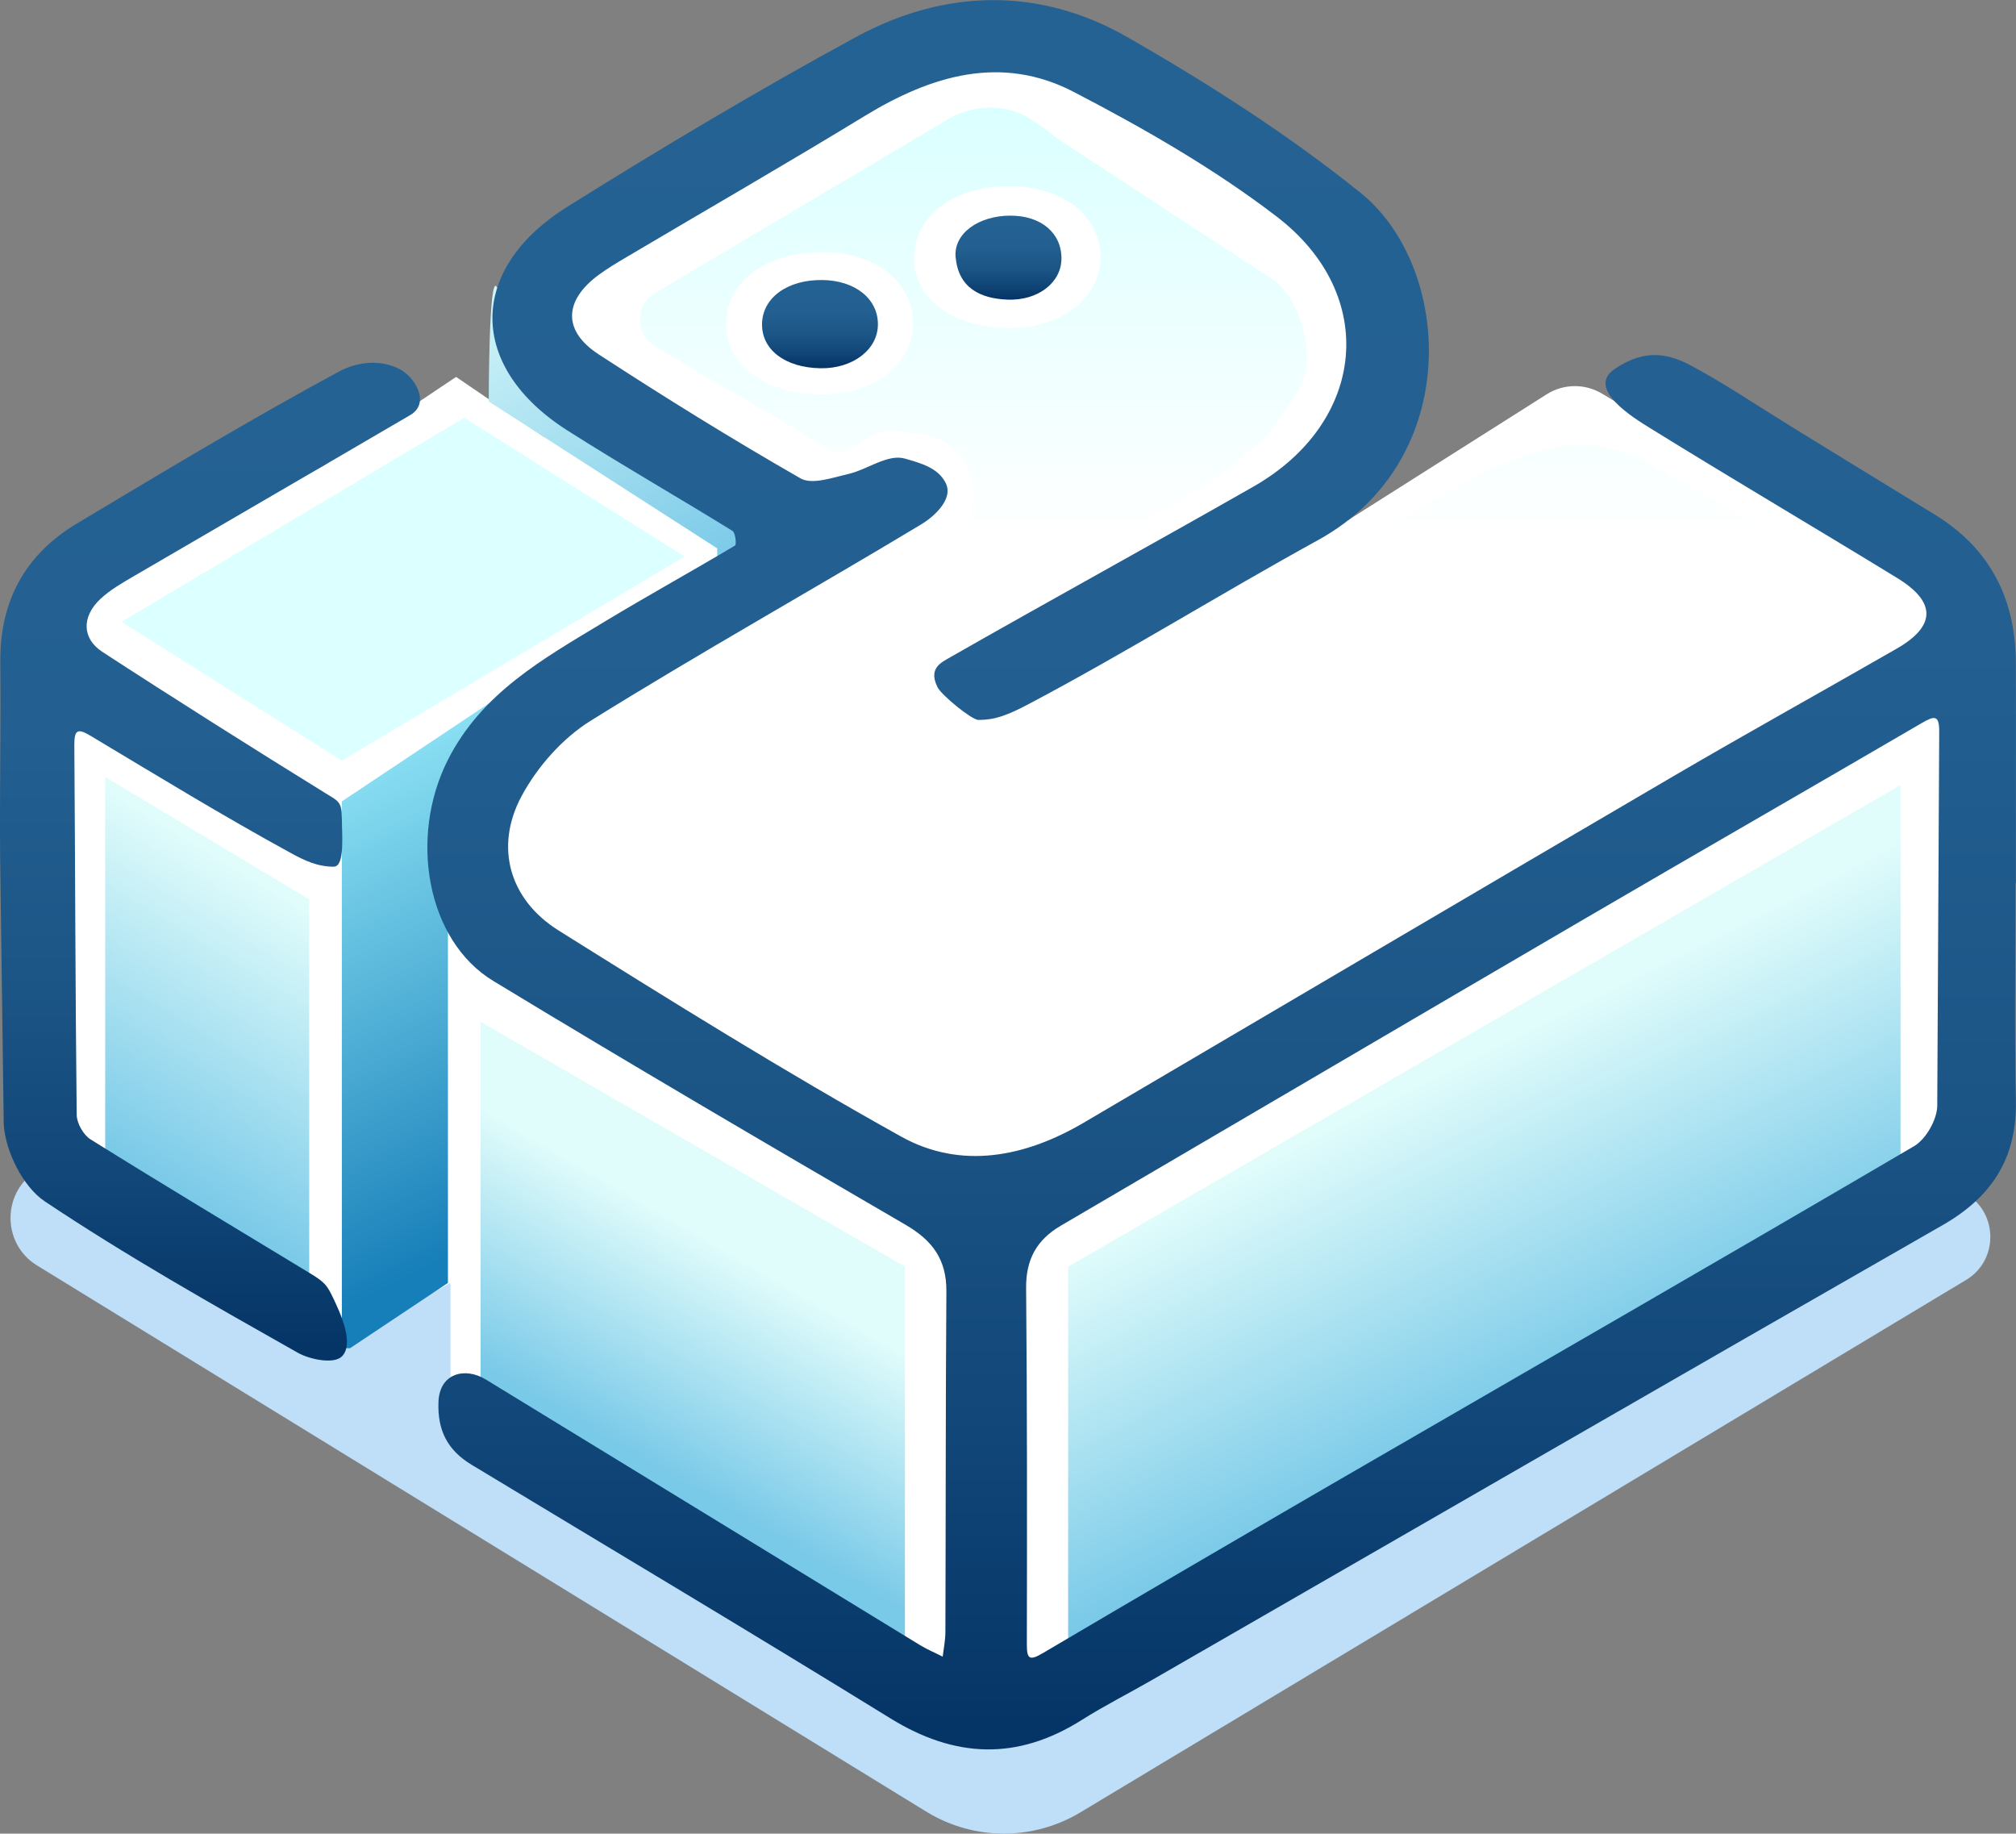 <?xml version="1.0" encoding="UTF-8"?>
<svg id="_레이어_2" data-name="레이어 2" xmlns="http://www.w3.org/2000/svg" xmlns:xlink="http://www.w3.org/1999/xlink" viewBox="0 0 247.04 224.66">
  <rect x="0" y="0" width="247.04" height="224.66" fill="#808080" stroke="none"/>
  <defs>
    <style>
      .cls-1 {
        fill: url(#_무제_그라디언트_25);
      }
      .cls-1, .cls-2, .cls-3, .cls-4, .cls-5, .cls-6, .cls-7, .cls-8, .cls-9, .cls-10, .cls-11, .cls-12, .cls-13 {
        stroke-width: 0px;
      }
      .cls-2 {
        fill: url(#_무제_그라디언트_26);
      }
      .cls-3 {
        fill: url(#_무제_그라디언트_30);
      }
      .cls-4 {
        fill: url(#_무제_그라디언트_90);
      }
      .cls-5 {
        fill: url(#_무제_그라디언트_85);
      }
      .cls-6 {
        fill: url(#_무제_그라디언트_90-3);
      }
      .cls-7 {
        fill: url(#_무제_그라디언트_90-2);
      }
      .cls-8 {
        fill: url(#_무제_그라디언트_90-4);
      }
      .cls-9 {
        fill: url(#_무제_그라디언트_25-3);
      }
      .cls-10 {
        fill: url(#_무제_그라디언트_25-2);
      }
      .cls-11 {
        fill: #dcffff;
      }
      .cls-12 {
        fill: #bfdef8;
      }
      .cls-13 {
        fill: #fff;
      }
    </style>
    <linearGradient id="_무제_그라디언트_25" data-name="무제 그라디언트 25" x1="191.73" y1="169.69" x2="173.3" y2="133.15" gradientUnits="userSpaceOnUse">
      <stop offset="0" stop-color="#79c9e8"/>
      <stop offset="1" stop-color="#e0fcfb"/>
    </linearGradient>
    <linearGradient id="_무제_그라디언트_25-2" data-name="무제 그라디언트 25" x1="85.12" y1="71.53" x2="62.52" y2="26.66" xlink:href="#_무제_그라디언트_25"/>
    <linearGradient id="_무제_그라디언트_30" data-name="무제 그라디언트 30" x1="66.38" y1="148.49" x2="35.57" y2="87.31" gradientUnits="userSpaceOnUse">
      <stop offset="0" stop-color="#167eb8"/>
      <stop offset="1" stop-color="#9df0fd"/>
    </linearGradient>
    <linearGradient id="_무제_그라디언트_26" data-name="무제 그라디언트 26" x1="76.47" y1="177.62" x2="93.08" y2="149.13" gradientUnits="userSpaceOnUse">
      <stop offset="0" stop-color="#79c9e8"/>
      <stop offset=".83" stop-color="#e0fcfb"/>
    </linearGradient>
    <linearGradient id="_무제_그라디언트_25-3" data-name="무제 그라디언트 25" x1="15.65" y1="142.72" x2="35.4" y2="110.21" xlink:href="#_무제_그라디언트_25"/>
    <linearGradient id="_무제_그라디언트_90" data-name="무제 그라디언트 90" x1="149.71" y1="211.37" x2="149.71" y2="4.39" gradientUnits="userSpaceOnUse">
      <stop offset="0" stop-color="#053566"/>
      <stop offset=".17" stop-color="#114678"/>
      <stop offset=".39" stop-color="#1c5687"/>
      <stop offset=".64" stop-color="#235f91"/>
      <stop offset="1" stop-color="#256294"/>
    </linearGradient>
    <linearGradient id="_무제_그라디언트_90-2" data-name="무제 그라디언트 90" x1="25.73" y1="165.01" x2="25.73" y2="46.95" xlink:href="#_무제_그라디언트_90"/>
    <linearGradient id="_무제_그라디언트_90-3" data-name="무제 그라디언트 90" x1="100.47" y1="44.97" x2="100.47" y2="34.53" xlink:href="#_무제_그라디언트_90"/>
    <linearGradient id="_무제_그라디언트_90-4" data-name="무제 그라디언트 90" x1="123.57" y1="36.57" x2="123.57" y2="26.63" xlink:href="#_무제_그라디언트_90"/>
    <linearGradient id="_무제_그라디언트_85" data-name="무제 그라디언트 85" x1="147.96" y1="134.91" x2="147.96" y2="15.69" gradientUnits="userSpaceOnUse">
      <stop offset=".58" stop-color="#fff"/>
      <stop offset=".68" stop-color="#f6ffff"/>
      <stop offset="1" stop-color="#dcffff"/>
    </linearGradient>
  </defs>
  <g id="_레이어_1-2" data-name="레이어 1">
    <g>
      <path class="cls-12" d="m46.23,119.77l-41.52,23.55c-4.47,2.54-4.58,9.01-.2,11.71l109.13,67.02c5.78,3.48,12.97,3.48,18.76,0l108.53-65.23c4.12-2.48,3.9-8.58-.38-10.75l-126.29-63.88"/>
      <g>
        <path class="cls-13" d="m39.72,57.01l16.17-10.83,10.8,7.37v-18.54L118.89,4.19l10,2,38,23,2.16,22-2.16,7-1.68,5.53,24.32-15.41c2.06-1.3,4.67-1.34,6.76-.09l43.59,25.97,2,66-119,69-67.68-40.43v-11.57l-14.46,8-35.86-25v-64.12"/>
        <polyline class="cls-1" points="130.89 155.19 130.89 204.19 232.89 146.19 232.89 96.19"/>
        <path class="cls-10" d="m60.89,35.19c-1-2-1,14-1,14l28,18v2l5,2,2-8"/>
        <polyline class="cls-3" points="41.89 98.19 65.89 82.19 54.89 94.73 54.89 157.19 42.89 165.19 41.89 165.19"/>
        <polyline class="cls-2" points="58.89 125.19 110.89 155.19 110.89 201.19 58.89 169.19"/>
        <polyline class="cls-9" points="12.89 95.19 37.89 110.19 37.89 158.19 12.89 141.19"/>
        <path class="cls-4" d="m246.99,108.19h.03c0-9.01.03-18.02,0-27.03-.04-7.86-3.21-14.03-10.04-18.18-5.89-3.58-11.75-7.2-17.63-10.81-4.07-2.5-8.04-5.2-12.25-7.44-3.47-1.85-6.21-1.54-9.21.46-3.6,2.4,2.22,5.97,4.34,7.28,10.03,6.21,20.21,12.2,30.27,18.36,4.79,2.94,4.73,5.88-.07,8.64-9.05,5.2-18.18,10.26-27.18,15.52-24.17,14.14-48.29,28.37-72.44,42.56-7.19,4.23-15.05,5.79-22.4,1.7-14.26-7.94-28.13-16.58-41.97-25.25-6-3.76-7.87-10.2-4.54-16.43,1.92-3.6,5.03-7.12,8.48-9.26,13.33-8.3,27.06-15.97,40.52-24.07,1.45-.87,3.99-3.05,2.99-5.05-.93-1.86-2.98-2.42-5-3-2.1-.61-4.61,1.35-6.91,1.88-1.93.44-4.46,1.35-5.87.55-8.4-4.81-16.64-9.92-24.76-15.21-4.41-2.87-4.26-6.58.01-9.73,1.1-.81,2.28-1.51,3.45-2.2,9.73-5.76,19.53-11.4,29.17-17.28,8.15-4.97,16.74-7.54,25.59-2.94,8.62,4.48,17.19,9.39,24.88,15.28,12.55,9.61,10.94,25.21-2.85,33.08-12.5,7.13-25.13,14.04-37.63,21.18-1.05.6-2.08,1.41-1.08,3.41.49.98,4.2,4,5,4,2,0,3.5-.53,6.27-2,11.96-6.33,23.47-13.5,35.33-20.02,17.96-9.88,16.45-33.53,5.25-42.55-8.89-7.16-18.65-13.39-28.57-19.08-10.82-6.2-22.44-5.93-33.36.02-11.99,6.53-23.74,13.53-35.31,20.77-12.28,7.69-12.15,19.65.04,27.4,6.65,4.23,13.51,8.15,20.22,12.3.36.22.51,1.68.3,1.8-5.33,3.18-10.77,6.17-16.09,9.39-7.38,4.46-14.94,8.65-19.1,16.89-4.78,9.48-2.59,22.1,5.56,27.05,16.72,10.15,33.6,20.03,50.51,29.87,3.31,1.92,5.05,4.26,5.03,8.14-.1,13.92-.07,27.83-.12,41.75,0,1.01-.21,2.02-.33,3.04-.92-.47-1.88-.87-2.76-1.4-17.75-10.85-35.49-21.73-53.25-32.57-2.49-1.52-5.64-.8-5.78,2.75-.14,3.55,1.15,5.95,4.06,7.71,17.12,10.34,34.3,20.57,51.32,31.07,7.92,4.89,15.54,5.18,23.43.21,2.83-1.79,5.84-3.3,8.75-4.98,32.24-18.56,64.45-37.17,96.74-55.65,6.03-3.45,9.14-8.2,8.99-15.25-.18-8.88-.04-17.77-.04-26.65Zm-9.6,27.37c-.07,1.7-1.4,4.03-2.85,4.88-23.35,13.7-46.82,27.19-70.24,40.76-12.19,7.07-24.36,14.18-36.5,21.34-1.66.98-1.98.74-1.97-1.13.03-14.53.04-29.07-.09-43.6-.03-3.5,1.29-5.9,4.26-7.64,21.38-12.51,42.73-25.07,64.12-37.56,13.78-8.05,27.61-15.99,41.39-24.03,1.55-.9,2.15-1.01,2.12,1.15l-.24,45.83Z"/>
        <path class="cls-7" d="m.06,108.19c-.17-9,.08-18.01-.02-27.02-.09-7.52,3.04-13.24,9.42-17.05,10.6-6.34,21.19-12.72,32.05-18.58,2.34-1.26,5.09-1.5,7.39-.35,2,1,3.85,4.22,1.38,5.66-11.31,6.62-22.64,13.18-33.96,19.79-1.39.81-2.82,1.64-3.99,2.72-2.33,2.17-2.32,4.86.23,6.52,8.47,5.52,18.72,11.99,27.33,17.31,1.49.92,2,1,2,3s.41,6-1,6c-2,0-3.6-.77-5.19-1.64-8.33-4.55-16.44-9.51-24.59-14.39-1.61-.97-2.01-.74-2,1.15.11,15.09.12,30.19.29,45.28.01,1.04.83,2.48,1.71,3.02,8.9,5.55,17.9,10.95,26.87,16.39,1.89,1.14,2.13,1.52,2.92,3.19.71,1.51,2.58,5.42,1,7-1,1-4,.36-5.43-.46-10.48-5.92-20.99-11.86-30.99-18.54-2.66-1.78-4.8-6.1-5.02-9.39"/>
        <path class="cls-6" d="m100.81,34.31c3.99.06,6.78,2.3,6.77,5.44-.01,3.09-3.09,5.44-7.05,5.37-4.33-.08-7.21-2.27-7.15-5.45.06-3.21,3.14-5.43,7.44-5.36Z"/>
        <path class="cls-8" d="m117.1,31.52c-.26-2.9,2.78-5.09,6.71-5.1,3.77,0,6.3,2.13,6.26,5.31-.04,2.9-2.87,5.13-6.63,4.98-3.33-.13-6-1.45-6.33-5.18Z"/>
        <polyline class="cls-11" points="14.89 76.19 41.89 93.19 83.89 68.19 56.89 51.19"/>
        <path class="cls-5" d="m225.89,70.2l-23.98-13.49c-4.57-2.57-10.06-2.88-14.93-.92-2.69,1.08-5.09,1.8-11.09,5.4l-48,28c-2.77,1.48-10.76,2.21-13,0-3.39-3.34-7-7,3.24-12.69l17.76-10.31c.92-.52,6.95-3.63,12-7,3-2,7-5,9-8l2-3c1-2,1.23-2.85,1.26-4.02.1-3.76-1.66-8.23-4.26-9.98l-26-17c-2.31-1.55-6-6-13-3l-36.67,21.74c-2.43,1.48-2.41,5,.02,6.47l4.64,2.79,12,7,5,3c2,1,2-1,6.94-2.51l4.19.54c3.81.49,6.56,3.9,6.23,7.73l-.05.54c-.2,2.32-1.51,4.4-3.51,5.58l-44.81,27.11c-2,2-5,8-4,12,1,3,2.02,2.99,4,4l49.21,25.65c2.17,1.11,4.75,1.04,6.85-.18l87.94-50.45c5.95-3.44,21-9,11-15Zm-125.37-21.88c-6.99-.12-11.63-3.66-11.53-8.78.1-5.18,5.05-8.75,11.99-8.65,6.43.09,10.93,3.71,10.91,8.78-.02,4.99-4.99,8.77-11.37,8.65Zm11.51-16.88c.1-5.16,5.04-8.72,11.95-8.62,6.41.09,10.9,3.7,10.88,8.75-.02,4.97-4.97,8.74-11.34,8.63-6.96-.12-11.6-3.65-11.5-8.75Z"/>
      </g>
    </g>
  </g>
</svg>